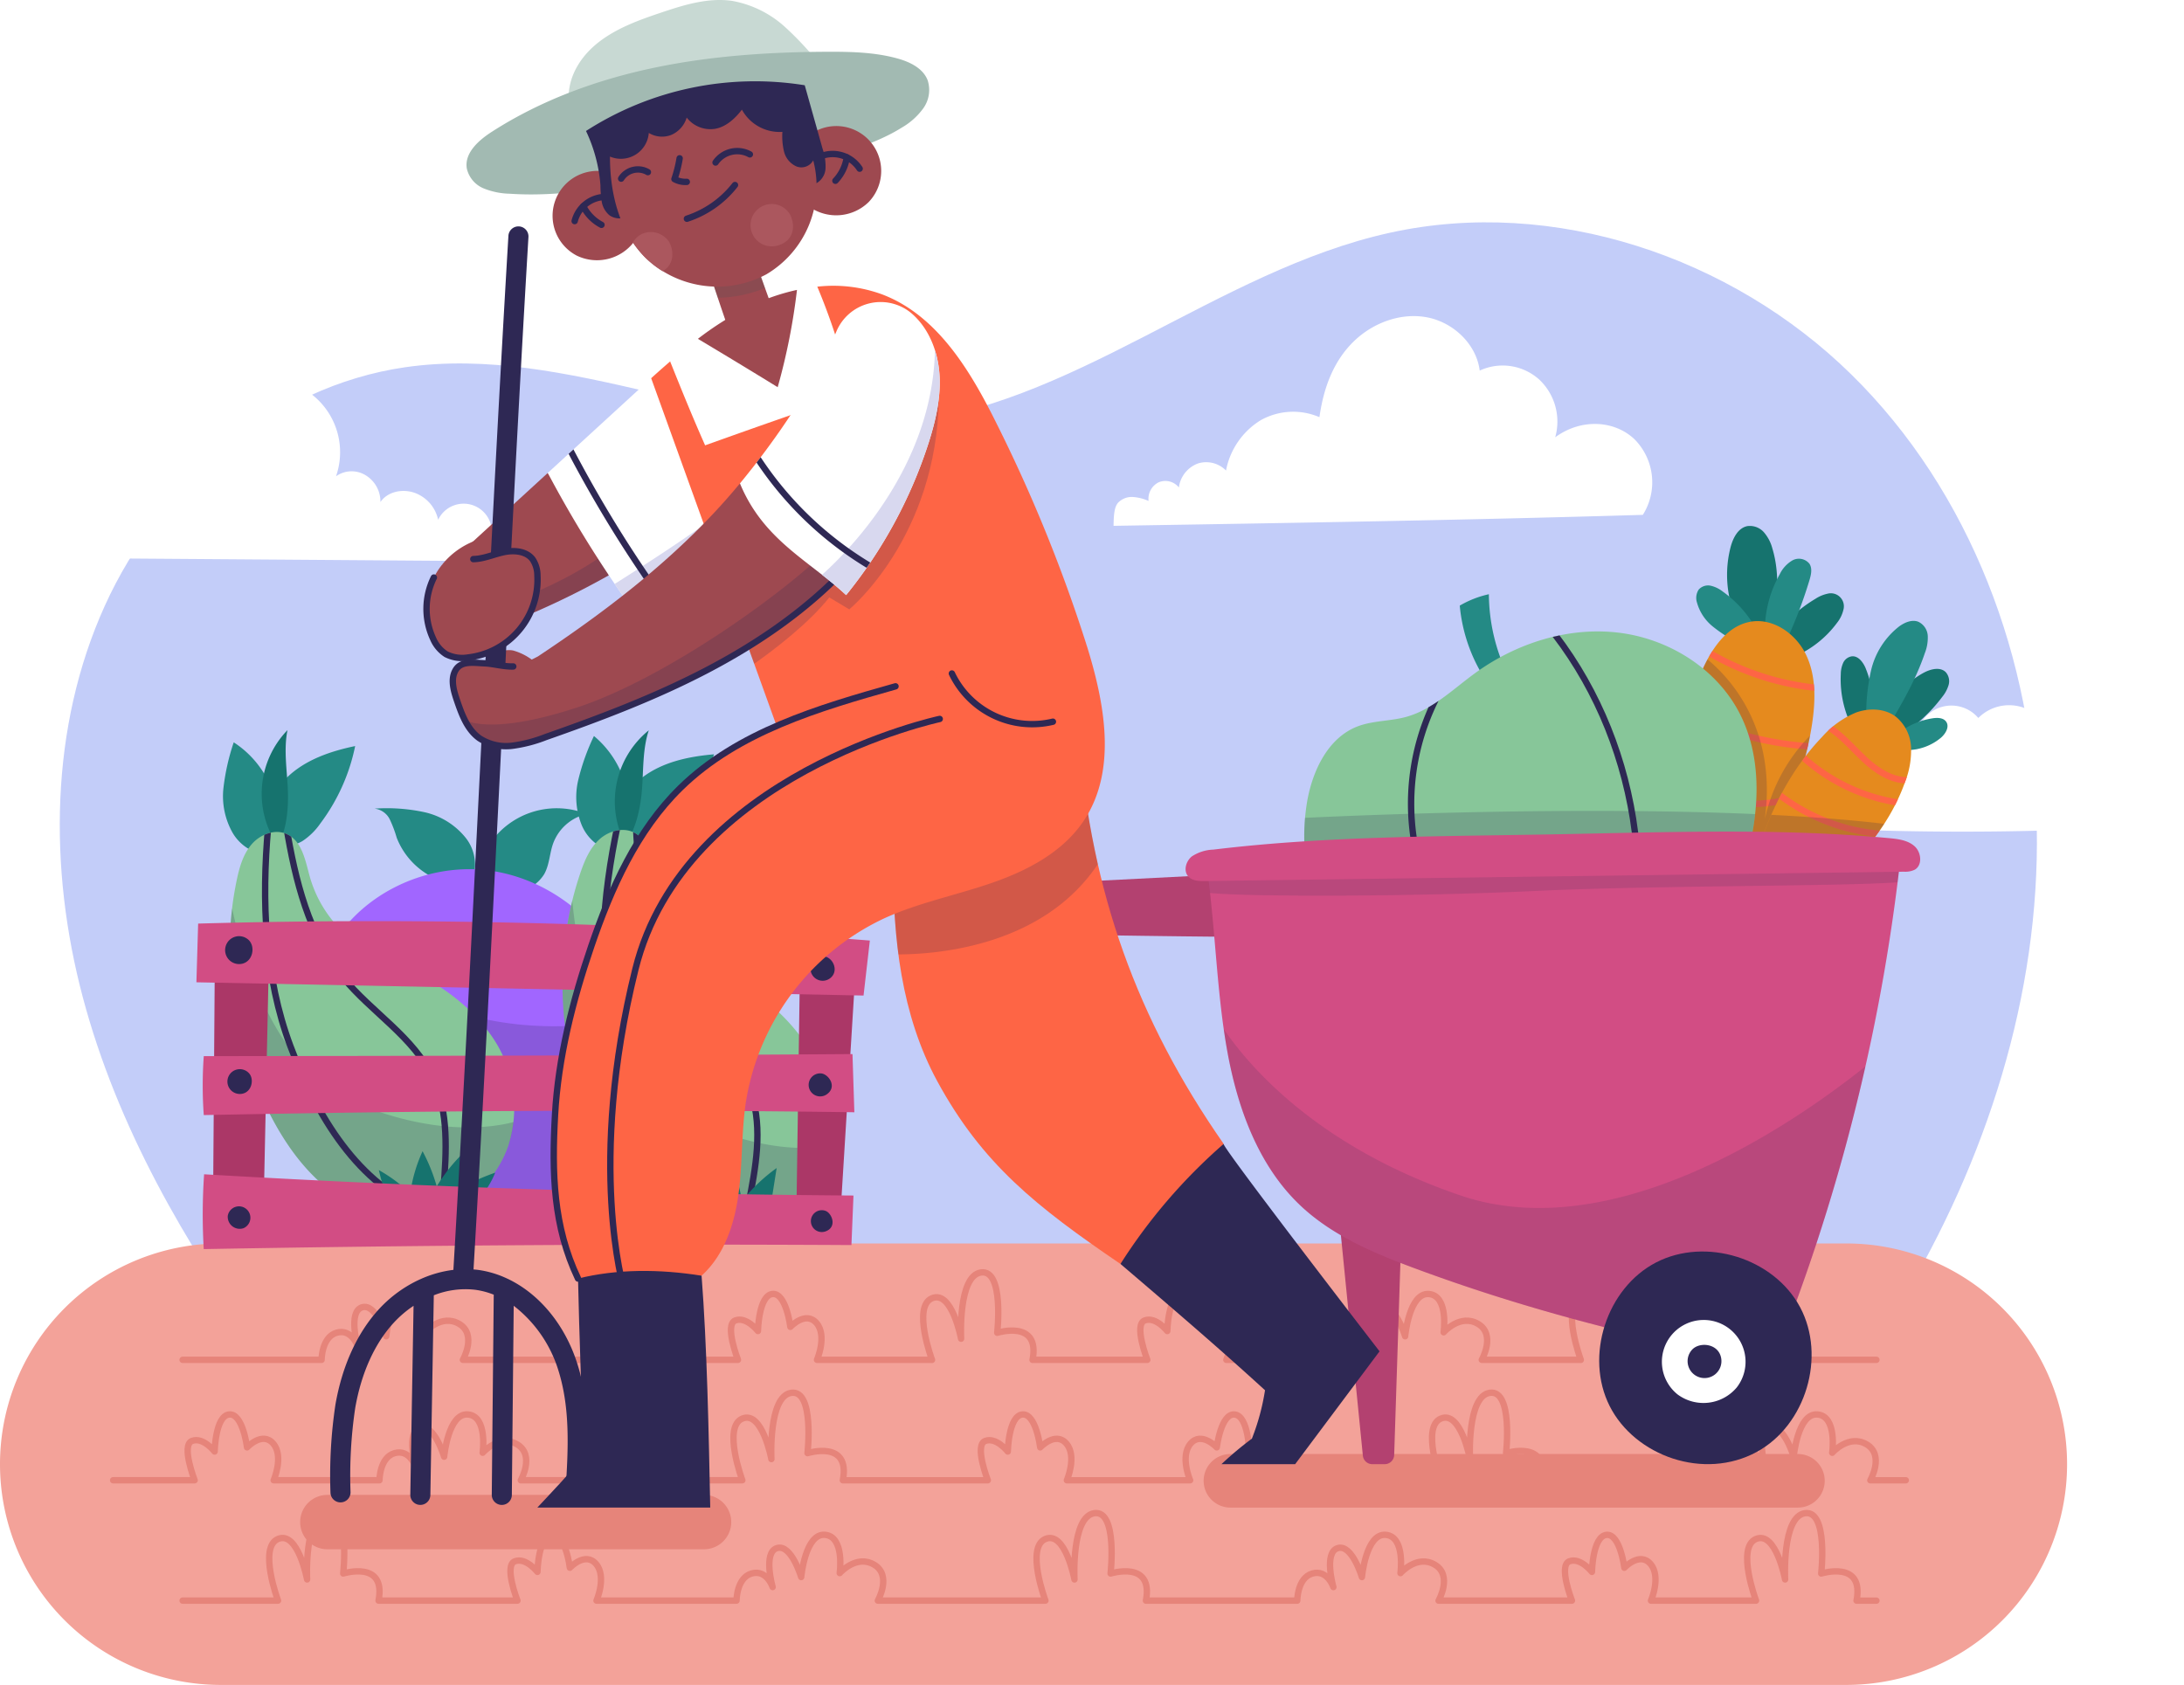 <svg xmlns="http://www.w3.org/2000/svg" xmlns:xlink="http://www.w3.org/1999/xlink" width="514" height="396.585" viewBox="0 0 514 396.585">
  <defs>
    <filter id="Trazado_991291" x="5.068" y="43.333" width="483.32" height="283.844" filterUnits="userSpaceOnUse">
      <feOffset dy="3" input="SourceAlpha"/>
      <feGaussianBlur stdDeviation="3" result="blur"/>
      <feFlood flood-opacity="0.161"/>
      <feComposite operator="in" in2="blur"/>
      <feComposite in="SourceGraphic"/>
    </filter>
    <filter id="Trazado_991298" x="14.513" y="80.343" width="115.832" height="60.753" filterUnits="userSpaceOnUse">
      <feOffset dy="3" input="SourceAlpha"/>
      <feGaussianBlur stdDeviation="3" result="blur-2"/>
      <feFlood flood-opacity="0.161"/>
      <feComposite operator="in" in2="blur-2"/>
      <feComposite in="SourceGraphic"/>
    </filter>
    <filter id="Trazado_991299" x="253.072" y="65.399" width="144.781" height="67.364" filterUnits="userSpaceOnUse">
      <feOffset dy="3" input="SourceAlpha"/>
      <feGaussianBlur stdDeviation="3" result="blur-3"/>
      <feFlood flood-opacity="0.161"/>
      <feComposite operator="in" in2="blur-3"/>
      <feComposite in="SourceGraphic"/>
    </filter>
    <filter id="Trazado_991300" x="417.296" y="157.063" width="96.704" height="47.687" filterUnits="userSpaceOnUse">
      <feOffset dy="3" input="SourceAlpha"/>
      <feGaussianBlur stdDeviation="3" result="blur-4"/>
      <feFlood flood-opacity="0.161"/>
      <feComposite operator="in" in2="blur-4"/>
      <feComposite in="SourceGraphic"/>
    </filter>
    <clipPath id="clip-path">
      <path id="Trazado_991307" data-name="Trazado 991307" d="M471.408,268.214c10-16.231,20.219-33.042,23.042-51.9.81-5.417.943-11.177-1.4-16.129s-7.731-8.792-13.124-7.832c-5.678,1.012-9.273,6.592-11.566,11.884A72.084,72.084,0,0,0,471.408,268.214Z" transform="translate(-462.308 -192.209)"/>
    </clipPath>
    <clipPath id="clip-path-4">
      <path id="Trazado_991319" data-name="Trazado 991319" d="M478.31,270.039c2.195-17.715,7.381-35.89,19.721-48.789a21.806,21.806,0,0,1,7.964-5.744c3.1-1.135,6.818-1.015,9.442.988a9.9,9.9,0,0,1,3.549,7.194,20.2,20.2,0,0,1-1.392,8.09c-3.183,9.024-9.33,16.775-16.5,23.112A110.285,110.285,0,0,1,478.31,270.039Z" transform="translate(-478.31 -214.786)"/>
    </clipPath>
    <clipPath id="clip-path-7">
      <path id="Trazado_991329" data-name="Trazado 991329" d="M382.9,278.95a49.515,49.515,0,0,1-14.674-44.361c1.325-7.2,4.952-14.74,11.778-17.378,3.631-1.4,7.68-1.22,11.435-2.245,6.239-1.705,11.044-6.516,16.275-10.318,9.638-7.011,21.769-10.907,33.607-9.533s23.164,8.378,28.623,18.973c5.234,10.158,4.771,22.416,1.81,33.453-3.028,11.286-8.789,22.2-18.071,29.3-9.414,7.2-21.69,9.881-33.539,9.555S393.424,288.755,382.9,278.95Z" transform="translate(-367.462 -194.841)"/>
    </clipPath>
    <clipPath id="clip-path-9">
      <path id="Trazado_991351" data-name="Trazado 991351" d="M128.757,275.4a28.826,28.826,0,0,1-16.73-18.634c-1.091-3.874-1.833-8.614-5.513-10.246-2.8-1.241-6.225.11-8.226,2.431s-2.867,5.393-3.5,8.392c-3.837,18.21-.938,37.64,7.375,54.289,3.611,7.23,8.321,14.08,14.763,18.96s14.8,7.609,22.738,6.116c8.766-1.646,16.223-8.51,19.069-16.965a29.314,29.314,0,0,0-3.865-25.518C148.967,285.652,139.653,279.779,128.757,275.4Z" transform="translate(-93.119 -246.048)"/>
    </clipPath>
    <clipPath id="clip-path-11">
      <path id="Trazado_991361" data-name="Trazado 991361" d="M213.85,277.673a28.825,28.825,0,0,1-14.361-20.515c-.616-3.977-.782-8.773-4.237-10.836-2.631-1.57-6.193-.642-8.459,1.421s-3.5,5.009-4.484,7.909c-6,17.615-5.468,37.253.778,54.783,2.713,7.612,6.563,14.98,12.37,20.6s13.769,9.336,21.834,8.813c8.9-.577,17.131-6.492,20.975-14.542a29.311,29.311,0,0,0-.761-25.8C232.678,290.286,224.14,283.334,213.85,277.673Z" transform="translate(-178.091 -245.533)"/>
    </clipPath>
    <clipPath id="clip-path-13">
      <path id="Trazado_991381" data-name="Trazado 991381" d="M215.927,164.967a71.746,71.746,0,0,1-22.665,18.178c-6.818-9.461-15.149-16.5-18.922-30.673l20.763-19.04q1.778-1.631,3.571-3.26Z" transform="translate(-174.341 -130.173)"/>
    </clipPath>
    <clipPath id="clip-path-14">
      <path id="Trazado_991403" data-name="Trazado 991403" d="M246.088,117.7a11.286,11.286,0,0,1,17.456-4.523l.127.105c4.2,3.528,6.35,9.072,6.7,14.549s-.924,10.932-2.6,16.158A110.892,110.892,0,0,1,248.4,179.7c-8.73-8.164-19.448-12.894-24.987-26.283C231.521,143.583,240.828,130.235,246.088,117.7Z" transform="translate(-223.408 -110.699)"/>
    </clipPath>
  </defs>
  <g id="OBJECTS" transform="translate(-34.472 -33.595)">
    <g id="Grupo_1165256" data-name="Grupo 1165256" transform="translate(34.472 82.928)">
      <g id="Grupo_1165255" data-name="Grupo 1165255" transform="translate(0 0)">
        <g transform="matrix(1, 0, 0, 1, 0, -49.33)" filter="url(#Trazado_991291)">
          <path id="Trazado_991291-2" data-name="Trazado 991291" d="M482.761,341.832c20.353-33.778,32.993-72.783,32.264-112.212s-15.554-79.137-43.706-106.75-70-41.786-108.511-33.308c-40.888,9-74.838,41.333-116.544,44.982-38.741,3.389-76.779-18.878-115.268-13.315-31.058,4.489-57.714,27.554-70.661,56.14S47.1,239.2,55.162,269.53s23.994,58.044,42.44,83.432Z" transform="translate(-35.67 -37.79)" fill="#c3cdf9"/>
        </g>
        <g id="Grupo_1165254" data-name="Grupo 1165254" transform="translate(0 243.344)">
          <path id="Trazado_991292" data-name="Trazado 991292" d="M34.472,403.087h0a51.954,51.954,0,0,1,51.954-51.954H469a51.954,51.954,0,0,1,0,103.908H86.426A51.953,51.953,0,0,1,34.472,403.087Z" transform="translate(-34.472 -351.133)" fill="#f3a299"/>
          <path id="Trazado_991293" data-name="Trazado 991293" d="M206.169,428.137H117.515a6.4,6.4,0,0,1-6.4-6.4h0a6.4,6.4,0,0,1,6.4-6.4h88.653a6.4,6.4,0,0,1,6.4,6.4h0A6.4,6.4,0,0,1,206.169,428.137Z" transform="translate(-40.473 -356.16)" fill="#e6847a"/>
          <path id="Trazado_991294" data-name="Trazado 991294" d="M481.672,417.511H348.116a6.306,6.306,0,0,1-6.306-6.306h0a6.306,6.306,0,0,1,6.306-6.306H481.672a6.306,6.306,0,0,1,6.306,6.306h0A6.308,6.308,0,0,1,481.672,417.511Z" transform="translate(-58.535 -355.342)" fill="#e6847a"/>
          <g id="Grupo_1165253" data-name="Grupo 1165253" transform="translate(26.626 6.797)">
            <path id="Trazado_991295" data-name="Trazado 991295" d="M479.732,379.1H433.82v.016c1.868-9.59-8.315-6.385-8.315-6.385s1.682-14.947-3.8-14.2-4.7,15.6-4.7,15.6-2.148-11.491-6.84-9.529,0,14.512,0,14.512V379.1H386.855s3.363-5.918-.841-8.44-8.128,1.962-8.128,1.962,1.215-8.595-3.456-9.012-5.615,9.947-5.615,9.947-2.325-7.847-5.689-6.82-1.028,9.172-1.028,9.172-1.4-4.221-4.951-3.193-3.55,6.385-3.55,6.385H326.74v-.018s2.454-5.637-.1-8.627-6.168.888-6.168.888-1-8.113-4.235-7.739-3.394,8.719-3.394,8.719-2.71-3.488-5.327-2.491.623,9.25.623,9.25v.018H281.133v.016c1.868-9.59-8.315-6.385-8.315-6.385s1.681-14.947-3.8-14.2-4.705,15.6-4.705,15.6-2.148-11.491-6.84-9.529,0,14.512,0,14.512V379.1H230.4v-.018s2.454-5.637-.1-8.627-6.168.888-6.168.888-1-8.113-4.235-7.739-3.394,8.719-3.394,8.719-2.71-3.488-5.327-2.491.623,9.25.623,9.25v.018H147.062s3.363-5.918-.841-8.44-8.128,1.962-8.128,1.962,1.215-8.595-3.456-9.012-5.615,9.947-5.615,9.947-2.325-7.847-5.689-6.82-1.028,9.172-1.028,9.172-1.4-4.22-4.951-3.193-3.55,6.385-3.55,6.385H81.1" transform="translate(-64.749 -358.508)" fill="none" stroke="#e6847a" stroke-linecap="round" stroke-linejoin="round" stroke-miterlimit="10" stroke-width="1.5"/>
            <path id="Trazado_991296" data-name="Trazado 991296" d="M479.732,440.594h-4.673c1.868-9.59-8.315-6.385-8.315-6.385s1.681-14.947-3.8-14.2-4.7,15.6-4.7,15.6-2.148-11.491-6.84-9.53,0,14.512,0,14.512H426.678s2.454-5.637-.1-8.627-6.168.888-6.168.888-1-8.113-4.235-7.739-3.394,8.719-3.394,8.719-2.71-3.488-5.327-2.491.623,9.249.623,9.249H376.687v.006s3.363-5.917-.841-8.44-8.128,1.962-8.128,1.962,1.215-8.595-3.456-9.012-5.615,9.947-5.615,9.947-2.325-7.847-5.689-6.82-1.028,9.172-1.028,9.172-1.4-4.22-4.951-3.193-3.55,6.385-3.55,6.385v-.006H307.814c1.868-9.59-8.315-6.385-8.315-6.385s1.681-14.947-3.8-14.2-4.7,15.6-4.7,15.6-2.148-11.491-6.84-9.53,0,14.512,0,14.512H244.721s3.363-5.917-.841-8.44-8.128,1.962-8.128,1.962,1.215-8.595-3.456-9.012-5.615,9.947-5.615,9.947-2.325-7.847-5.689-6.82-1.028,9.172-1.028,9.172-1.4-4.22-4.951-3.193-3.55,6.385-3.55,6.385H178.507s2.454-5.637-.1-8.627-6.168.888-6.168.888-1-8.113-4.235-7.739-3.394,8.719-3.394,8.719-2.711-3.488-5.327-2.491.623,9.249.623,9.249H127.215c1.868-9.59-8.315-6.385-8.315-6.385s1.682-14.947-3.8-14.2-4.7,15.6-4.7,15.6-2.148-11.491-6.84-9.529,0,14.512,0,14.512H81.107" transform="translate(-64.75 -363.321)" fill="none" stroke="#e6847a" stroke-linecap="round" stroke-linejoin="round" stroke-miterlimit="10" stroke-width="1.5"/>
            <path id="Trazado_991297" data-name="Trazado 991297" d="M63.36,409.848H82.543s-3.239-8.253-.623-9.25,5.327,2.491,5.327,2.491.155-8.346,3.394-8.719,4.235,7.74,4.235,7.74,3.617-3.878,6.168-.888.1,8.627.1,8.627h24.9v.006s0-5.357,3.55-6.385,4.951,3.193,4.951,3.193-2.336-8.144,1.028-9.172,5.689,6.82,5.689,6.82.944-10.364,5.615-9.947,3.456,9.012,3.456,9.012,3.924-4.484,8.128-1.962.841,8.44.841,8.44v-.006h52.139s-4.691-12.551,0-14.512,6.84,9.53,6.84,9.53-.773-14.854,4.7-15.6,3.8,14.2,3.8,14.2,10.183-3.206,8.315,6.385h34.118s-3.239-8.253-.623-9.25,5.327,2.491,5.327,2.491.155-8.346,3.394-8.719,4.235,7.74,4.235,7.74,3.617-3.878,6.168-.888.1,8.627.1,8.627h29.013s-2.454-5.637.1-8.627,6.168.888,6.168.888,1-8.113,4.235-7.74,3.394,8.719,3.394,8.719,2.71-3.488,5.327-2.491-.623,9.25-.623,9.25h40.419v-.009s-4.691-12.551,0-14.513,6.84,9.53,6.84,9.53-.773-14.854,4.7-15.6,3.8,14.2,3.8,14.2,10.183-3.206,8.315,6.385v.009h44.152v.006s0-5.357,3.55-6.385,4.951,3.193,4.951,3.193-2.336-8.144,1.028-9.172,5.689,6.82,5.689,6.82.944-10.364,5.615-9.947,3.456,9.012,3.456,9.012,3.924-4.484,8.128-1.962.841,8.44.841,8.44v-.006h8.344" transform="translate(-63.36 -360.913)" fill="none" stroke="#e6847a" stroke-linecap="round" stroke-linejoin="round" stroke-miterlimit="10" stroke-width="1.5"/>
          </g>
        </g>
      </g>
      <g transform="matrix(1, 0, 0, 1, 0, -49.33)" filter="url(#Trazado_991298)">
        <path id="Trazado_991298-2" data-name="Trazado 991298" d="M62.225,169.356l92.16.667a4.729,4.729,0,0,0,2.133-.315c1.585-.778,1.7-3.279.422-4.5a4.322,4.322,0,0,0-4.939-.366,6.643,6.643,0,0,0-12.416-4.572,8.655,8.655,0,0,0-5.739-6.415c-2.867-.913-6.2-.152-7.843,2.235a7.242,7.242,0,0,0-3.453-6.284,6.314,6.314,0,0,0-7,.226,17.2,17.2,0,0,0-25.6-20.1,17.811,17.811,0,0,0-7.189,19.133,11.919,11.919,0,0,0-6.939-1.423c-2.364.406-4.6,2.391-4.543,4.789.053,2.282,2.028,4.641.866,6.607a3.853,3.853,0,0,1-3.521,1.491,27.021,27.021,0,0,0-4-.226,5.43,5.43,0,0,0-4.377,3.51A4.678,4.678,0,0,0,62.225,169.356Z" transform="translate(-36.47 -40.93)" fill="#fff"/>
      </g>
      <g transform="matrix(1, 0, 0, 1, 0, -49.33)" filter="url(#Trazado_991299)">
        <path id="Trazado_991299-2" data-name="Trazado 991299" d="M318.806,160.423c41.668-.677,83.338-1.353,124.564-2.583a14.381,14.381,0,0,0-1.9-17.732c-4.632-4.488-12.532-5.079-18.726-.526a13.576,13.576,0,0,0-3.7-13.533,12.85,12.85,0,0,0-14.067-2.166c-.779-6.214-6.186-11.333-12.334-12.522s-12.687,1.218-17.205,5.553-7.135,10.4-8.177,17.935a15.622,15.622,0,0,0-13.838.722,17.779,17.779,0,0,0-8.153,11.837,6.523,6.523,0,0,0-6.595-1.666,6.968,6.968,0,0,0-4.5,5.651,4.072,4.072,0,0,0-4.732-1.225,4.327,4.327,0,0,0-2.4,4.4,10.823,10.823,0,0,0-3.682-.934,4.469,4.469,0,0,0-3.458,1.313C319.056,155.894,318.837,157.441,318.806,160.423Z" transform="translate(-56.73 -39.66)" fill="#fff"/>
      </g>
      <g transform="matrix(1, 0, 0, 1, 0, -49.33)" filter="url(#Trazado_991300)">
        <path id="Trazado_991300-2" data-name="Trazado 991300" d="M575.426,238.9a713.943,713.943,0,0,1-78.248.418,4.748,4.748,0,0,1,6.622-5.665,6.974,6.974,0,0,1,10.438-5.335c-.858-4.155,3.483-8.449,7.629-7.55a8.309,8.309,0,0,1,14.405-7.328,10.225,10.225,0,0,1,17.105,9.917c4.1-1.705,9.411,1.477,9.841,5.9a8.057,8.057,0,0,1,8.808-.666C574.738,230.149,576.338,233.441,575.426,238.9Z" transform="translate(-70.68 -47.45)" fill="#fff"/>
      </g>
    </g>
    <g id="Grupo_1165278" data-name="Grupo 1165278" transform="translate(272.044 157.366)">
      <g id="Grupo_1165262" data-name="Grupo 1165262" transform="translate(156.768)">
        <path id="Trazado_991301" data-name="Trazado 991301" d="M479.975,194.094a26.139,26.139,0,0,1-3.694-21.175c.569-2.162,1.752-4.544,3.947-4.976a4.4,4.4,0,0,1,3.905,1.453,9.47,9.47,0,0,1,1.992,3.822c1.94,6.387,1.033,13.249.124,19.863C486.205,193.08,486.163,193.08,479.975,194.094Z" transform="translate(-463.338 -167.879)" fill="#16736e"/>
        <path id="Trazado_991302" data-name="Trazado 991302" d="M487.207,195.622a32.87,32.87,0,0,1,9.99-9.231,8.421,8.421,0,0,1,2.8-1.183,3.07,3.07,0,0,1,3.75,3.831,7.792,7.792,0,0,1-1.495,3.031,24.569,24.569,0,0,1-10.2,8.018C492.052,200.045,492.052,200,487.207,195.622Z" transform="translate(-464.258 -169.231)" fill="#16736e"/>
        <path id="Trazado_991303" data-name="Trazado 991303" d="M477.058,196.388a32.854,32.854,0,0,1-5.644-3.684,11.031,11.031,0,0,1-3.645-5.555,3.587,3.587,0,0,1,.412-3.092,2.978,2.978,0,0,1,2.842-.887,7.19,7.19,0,0,1,2.789,1.353,26.9,26.9,0,0,1,7.966,8.979C480.536,194.23,479.293,194.958,477.058,196.388Z" transform="translate(-462.723 -169.072)" fill="#248a85"/>
        <path id="Trazado_991304" data-name="Trazado 991304" d="M485.154,194.646a26.967,26.967,0,0,1,3.474-14.748,7.544,7.544,0,0,1,2.982-3.235,3.174,3.174,0,0,1,4,.809c.711,1.115.38,2.572,0,3.837a106.117,106.117,0,0,1-6.161,15.773C489.447,197.038,489.447,197,485.154,194.646Z" transform="translate(-464.094 -168.539)" fill="#248a85"/>
        <g id="Grupo_1165261" data-name="Grupo 1165261" transform="translate(0 22.425)">
          <path id="Trazado_991305" data-name="Trazado 991305" d="M471.408,268.214c10-16.231,20.219-33.042,23.042-51.9.81-5.417.943-11.177-1.4-16.129s-7.731-8.792-13.124-7.832c-5.678,1.012-9.273,6.592-11.566,11.884A72.084,72.084,0,0,0,471.408,268.214Z" transform="translate(-462.308 -192.209)" fill="#e58a1e"/>
          <g id="Grupo_1165260" data-name="Grupo 1165260">
            <g id="Grupo_1165257" data-name="Grupo 1165257" clip-path="url(#clip-path)">
              <path id="Trazado_991306" data-name="Trazado 991306" d="M469.448,199.416a62.666,62.666,0,0,0,30.212,9.338" transform="translate(-462.867 -192.774)" fill="none" stroke="#fe6545" stroke-linecap="round" stroke-linejoin="round" stroke-miterlimit="10" stroke-width="1.5"/>
            </g>
            <g id="Grupo_1165258" data-name="Grupo 1165258" clip-path="url(#clip-path)">
              <path id="Trazado_991308" data-name="Trazado 991308" d="M464.416,215.339a76.375,76.375,0,0,0,32.408,8.3" transform="translate(-462.473 -194.02)" fill="none" stroke="#fe6545" stroke-linecap="round" stroke-linejoin="round" stroke-miterlimit="10" stroke-width="1.5"/>
            </g>
            <g id="Grupo_1165259" data-name="Grupo 1165259" clip-path="url(#clip-path)">
              <path id="Trazado_991310" data-name="Trazado 991310" d="M494.013,236.086a51.41,51.41,0,0,1-35.9-1.43" transform="translate(-461.98 -195.533)" fill="none" stroke="#fe6545" stroke-linecap="round" stroke-linejoin="round" stroke-miterlimit="10" stroke-width="1.5"/>
            </g>
          </g>
          <path id="Trazado_991312" data-name="Trazado 991312" d="M471.408,268.979c9.494-15.408,19.171-31.342,22.543-49.046a40.163,40.163,0,0,0-10.624,19.6c2.87-21.3-8.239-33.2-13.5-37.549-.538,1-1.024,2.018-1.462,3.028A72.084,72.084,0,0,0,471.408,268.979Z" transform="translate(-462.308 -192.974)" fill="#2e2854" opacity="0.21"/>
        </g>
      </g>
      <g id="Grupo_1165268" data-name="Grupo 1165268" transform="translate(171.516 22.367)">
        <path id="Trazado_991313" data-name="Trazado 991313" d="M508.023,219.414a24.844,24.844,0,0,1-3.526-14.038,6.547,6.547,0,0,1,.566-2.652,2.676,2.676,0,0,1,2.109-1.536c1.432-.08,2.49,1.307,3.09,2.61a25.586,25.586,0,0,1,1.955,10.047,6.563,6.563,0,0,1-.592,3.49A5.346,5.346,0,0,1,508.023,219.414Z" transform="translate(-480.358 -192.854)" fill="#16736e"/>
        <path id="Trazado_991314" data-name="Trazado 991314" d="M514.987,217.766a20.233,20.233,0,0,1,9.865-12.462c1.642-.879,3.9-1.437,5.194-.1a3.227,3.227,0,0,1,.643,3.013,8.1,8.1,0,0,1-1.519,2.811,36.619,36.619,0,0,1-10.241,9.307A39.062,39.062,0,0,1,514.987,217.766Z" transform="translate(-481.182 -193.106)" fill="#16736e"/>
        <path id="Trazado_991315" data-name="Trazado 991315" d="M511.063,216.386a45.9,45.9,0,0,1,1.062-12.532,18.413,18.413,0,0,1,6.652-10.424c1.305-.936,2.995-1.659,4.489-1.071a3.9,3.9,0,0,1,2.214,3.307,9.934,9.934,0,0,1-.7,4.1c-2.164,6.413-5.642,12.289-9.094,18.111C513.7,217.281,511.722,216.686,511.063,216.386Z" transform="translate(-480.873 -192.147)" fill="#248a85"/>
        <path id="Trazado_991316" data-name="Trazado 991316" d="M518.205,221.274a17.4,17.4,0,0,1,9.018-4.264c1.124-.169,2.473-.134,3.136.79.875,1.221-.15,2.909-1.309,3.866a12.505,12.505,0,0,1-8,2.836C520.245,223.617,519.436,222.731,518.205,221.274Z" transform="translate(-481.434 -194.087)" fill="#248a85"/>
        <g id="Grupo_1165267" data-name="Grupo 1165267" transform="translate(0 20.867)">
          <path id="Trazado_991317" data-name="Trazado 991317" d="M478.31,270.039c2.195-17.715,7.381-35.89,19.721-48.789a21.806,21.806,0,0,1,7.964-5.744c3.1-1.135,6.818-1.015,9.442.988a9.9,9.9,0,0,1,3.549,7.194,20.2,20.2,0,0,1-1.392,8.09c-3.183,9.024-9.33,16.775-16.5,23.112A110.285,110.285,0,0,1,478.31,270.039Z" transform="translate(-478.31 -214.786)" fill="#e58a1e"/>
          <g id="Grupo_1165266" data-name="Grupo 1165266">
            <g id="Grupo_1165263" data-name="Grupo 1165263" clip-path="url(#clip-path-4)">
              <path id="Trazado_991318" data-name="Trazado 991318" d="M501.356,219.279c3.265,2.012,5.74,5.052,8.55,7.661s6.286,4.912,10.12,4.847" transform="translate(-480.114 -215.138)" fill="none" stroke="#fe6545" stroke-linecap="round" stroke-linejoin="round" stroke-miterlimit="10" stroke-width="1.5"/>
            </g>
            <g id="Grupo_1165264" data-name="Grupo 1165264" clip-path="url(#clip-path-4)">
              <path id="Trazado_991320" data-name="Trazado 991320" d="M494.716,226.843a43.264,43.264,0,0,0,24.333,11.026" transform="translate(-479.595 -215.73)" fill="none" stroke="#fe6545" stroke-linecap="round" stroke-linejoin="round" stroke-miterlimit="10" stroke-width="1.5"/>
            </g>
            <g id="Grupo_1165265" data-name="Grupo 1165265" clip-path="url(#clip-path-4)">
              <path id="Trazado_991322" data-name="Trazado 991322" d="M488.259,236.141a45.269,45.269,0,0,0,27.358,9.734" transform="translate(-479.089 -216.458)" fill="none" stroke="#fe6545" stroke-linecap="round" stroke-linejoin="round" stroke-miterlimit="10" stroke-width="1.5"/>
            </g>
          </g>
          <path id="Trazado_991324" data-name="Trazado 991324" d="M512.668,243.788c-8.093-.951-17.108-1.632-26.562-2.106-4.18,9.544-6.51,20.078-7.8,30.461a110.247,110.247,0,0,0,22.785-15.149A64.884,64.884,0,0,0,512.668,243.788Z" transform="translate(-478.31 -216.892)" fill="#2e2854" opacity="0.21"/>
        </g>
      </g>
      <g id="Grupo_1165273" data-name="Grupo 1165273" transform="translate(69.347 16.093)">
        <path id="Trazado_991325" data-name="Trazado 991325" d="M413.2,205.394a38.448,38.448,0,0,1-5.992-17.374,23.6,23.6,0,0,1,6.85-2.681,44.346,44.346,0,0,0,4.447,19.024A37.06,37.06,0,0,0,413.2,205.394Z" transform="translate(-370.574 -185.339)" fill="#248a85"/>
        <g id="Grupo_1165272" data-name="Grupo 1165272" transform="translate(0 8.758)">
          <path id="Trazado_991326" data-name="Trazado 991326" d="M382.9,278.95a49.515,49.515,0,0,1-14.674-44.361c1.325-7.2,4.952-14.74,11.778-17.378,3.631-1.4,7.68-1.22,11.435-2.245,6.239-1.705,11.044-6.516,16.275-10.318,9.638-7.011,21.769-10.907,33.607-9.533s23.164,8.378,28.623,18.973c5.234,10.158,4.771,22.416,1.81,33.453-3.028,11.286-8.789,22.2-18.071,29.3-9.414,7.2-21.69,9.881-33.539,9.555S393.424,288.755,382.9,278.95Z" transform="translate(-367.462 -194.841)" fill="#87c699"/>
          <path id="Trazado_991327" data-name="Trazado 991327" d="M471.752,251.13a65.3,65.3,0,0,0,1.844-9.706c-41.622-1.823-90.278.142-105.914.879A49.622,49.622,0,0,0,382.9,282.538c10.527,9.8,25.395,7.124,37.244,7.45s24.125-2.353,33.539-9.555C462.963,273.332,468.725,262.416,471.752,251.13Z" transform="translate(-367.464 -198.429)" fill="#2e2854" opacity="0.21"/>
          <g id="Grupo_1165271" data-name="Grupo 1165271">
            <g id="Grupo_1165269" data-name="Grupo 1165269" clip-path="url(#clip-path-7)">
              <path id="Trazado_991328" data-name="Trazado 991328" d="M402.385,208.6a54.843,54.843,0,0,0-2.46,51.051c5.522,11.543,15.172,21.2,18.147,33.64" transform="translate(-369.601 -195.918)" fill="none" stroke="#2e2854" stroke-linecap="round" stroke-linejoin="round" stroke-miterlimit="10" stroke-width="1.5"/>
            </g>
            <g id="Grupo_1165270" data-name="Grupo 1165270" clip-path="url(#clip-path-7)">
              <path id="Trazado_991330" data-name="Trazado 991330" d="M429.393,192.978c21.53,26.119,27.589,64.108,15.253,95.631" transform="translate(-372.311 -194.695)" fill="none" stroke="#2e2854" stroke-linecap="round" stroke-linejoin="round" stroke-miterlimit="10" stroke-width="1.5"/>
            </g>
          </g>
        </g>
      </g>
      <g id="Grupo_1165277" data-name="Grupo 1165277" transform="translate(0 71.965)">
        <path id="Trazado_991332" data-name="Trazado 991332" d="M341.168,256.966l-46.132,2.342a2.916,2.916,0,0,0-2.739,3.51l.04.164a10.748,10.748,0,0,0,10.314,8.049c13.684.221,27.366.433,41.036.547C342.993,267.415,342.3,263.252,341.168,256.966Z" transform="translate(-292.224 -246.819)" fill="#b34170"/>
        <path id="Trazado_991333" data-name="Trazado 991333" d="M382.017,400.82l-5.274-52.906,14.193,4.858-1.549,47.9a2.226,2.226,0,0,1-2.226,2.155h-2.927A2.227,2.227,0,0,1,382.017,400.82Z" transform="translate(-298.842 -253.94)" fill="#b34170"/>
        <g id="Grupo_1165275" data-name="Grupo 1165275" transform="translate(41.455)">
          <g id="Grupo_1165274" data-name="Grupo 1165274" transform="translate(5.176 5.208)">
            <path id="Trazado_991334" data-name="Trazado 991334" d="M505.763,253.695a449.544,449.544,0,0,1-30.008,117.881c-29.389-5.3-57.355-12.412-84.263-22.418-9.622-3.579-19.344-7.674-26.826-14.744-9.879-9.333-14.784-22.881-17.21-36.305s-2.7-27.17-4.639-42.113C396.174,251.629,449.744,249.911,505.763,253.695Z" transform="translate(-342.816 -251.608)" fill="#d24d84"/>
            <path id="Trazado_991335" data-name="Trazado 991335" d="M342.816,256c.211,1.633.4,3.246.572,4.853,9.978.952,48.574.862,76.656-.489,27.371-1.316,71.772-1.044,85.15-2.03.192-1.545.392-3.088.568-4.634C449.744,249.911,396.174,251.629,342.816,256Z" transform="translate(-342.816 -251.608)" fill="#2e2854" opacity="0.15"/>
            <path id="Trazado_991336" data-name="Trazado 991336" d="M476.078,375.082a449.115,449.115,0,0,0,21.87-69.9c-16.34,13.073-58.991,42.813-95.456,30.314-32.818-11.249-48.954-29.478-55.55-39.094.25,1.746.524,3.485.838,5.219,2.426,13.424,7.331,26.973,17.21,36.305,7.482,7.069,17.2,11.165,26.826,14.744C418.722,362.67,446.687,369.786,476.078,375.082Z" transform="translate(-343.139 -255.115)" fill="#2e2854" opacity="0.15"/>
          </g>
          <path id="Trazado_991337" data-name="Trazado 991337" d="M425.764,246.564c-27.389.547-54.828.337-82.024,3.631a9.847,9.847,0,0,0-5.064,1.6c-1.4,1.116-2.045,3.394-.842,4.725.939,1.038,2.522,1.095,3.921,1.076l164.507-2.2a5.174,5.174,0,0,0,2.547-.472c1.859-1.076,1.555-4.091-.046-5.523s-3.9-1.709-6.034-1.907C477.946,245.185,453.07,246.02,425.764,246.564Z" transform="translate(-337.201 -245.958)" fill="#d24d84"/>
        </g>
        <g id="Grupo_1165276" data-name="Grupo 1165276" transform="translate(138.795 98.833)">
          <path id="Trazado_991338" data-name="Trazado 991338" d="M479.936,400.333c11.517-6.3,16.336-22.444,10.161-34.028s-22.262-16.582-33.915-10.536-16.828,22.078-10.908,33.8S467.443,407.168,479.936,400.333Z" transform="translate(-442.809 -353.186)" fill="#2e2854"/>
          <path id="Trazado_991339" data-name="Trazado 991339" d="M476.471,386.534a9.844,9.844,0,1,0-13.947,1.676A10.227,10.227,0,0,0,476.471,386.534Z" transform="translate(-444.074 -354.566)" fill="#fff"/>
          <path id="Trazado_991340" data-name="Trazado 991340" d="M473.33,380.405a3.981,3.981,0,1,1-6.863-2.261C468.286,376.2,472.9,376.707,473.33,380.405Z" transform="translate(-444.588 -355.053)" fill="#2e2854"/>
        </g>
      </g>
    </g>
    <g id="Grupo_1165294" data-name="Grupo 1165294" transform="translate(80.697 205.449)">
      <g id="Grupo_1165280" data-name="Grupo 1165280" transform="translate(27.438 18.41)">
        <path id="Trazado_991341" data-name="Trazado 991341" d="M152.486,258.083a17.557,17.557,0,0,1-17.161-11.145,28.549,28.549,0,0,0-1.622-4.3,4.588,4.588,0,0,0-3.59-2.552,42.192,42.192,0,0,1,11.64.817,17.235,17.235,0,0,1,9.776,6.015A10.047,10.047,0,0,1,152.486,258.083Z" transform="translate(-115.623 -240.021)" fill="#248a85"/>
        <path id="Trazado_991342" data-name="Trazado 991342" d="M155.988,258.268a19.035,19.035,0,0,1,26.066-16.915,11.018,11.018,0,0,0-7.887,6.927c-.846,2.369-.867,5.029-2.1,7.223a9,9,0,0,1-7.225,4.242C161.943,259.953,159.055,259.015,155.988,258.268Z" transform="translate(-117.649 -240.023)" fill="#248a85"/>
        <g id="Grupo_1165279" data-name="Grupo 1165279" transform="translate(0 14.32)">
          <path id="Trazado_991343" data-name="Trazado 991343" d="M186.071,318.837c-3.076,10.42-14.116,17.435-25.2,17.947s-21.859-4.585-30.05-11.9a49.482,49.482,0,0,1-14.92-23.009,37.425,37.425,0,0,1,2.207-26.907c6.608-13.06,22.277-20.873,37.078-19.183s27.937,12.367,33.1,26.034S188.522,310.536,186.071,318.837Z" transform="translate(-114.392 -255.557)" fill="#a166ff"/>
          <path id="Trazado_991344" data-name="Trazado 991344" d="M120.427,272.447a31.455,31.455,0,0,0-2.313,3.845,37.425,37.425,0,0,0-2.207,26.907,49.485,49.485,0,0,0,14.92,23.009c8.19,7.315,18.97,12.411,30.05,11.9s22.121-7.528,25.2-17.947c1.933-6.549,5.406-17.3,4.254-28.253C148.7,300.063,127.185,280.365,120.427,272.447Z" transform="translate(-114.393 -256.88)" fill="#2e2854" opacity="0.21"/>
        </g>
      </g>
      <g id="Grupo_1165286" data-name="Grupo 1165286" transform="translate(6.292)">
        <g id="Grupo_1165281" data-name="Grupo 1165281">
          <path id="Trazado_991345" data-name="Trazado 991345" d="M102.783,249.71a10.607,10.607,0,0,1-9.092-5.237,17.457,17.457,0,0,1-2.164-10.6,52.044,52.044,0,0,1,2.416-10.709,22.971,22.971,0,0,1,9.071,11.326A21.29,21.29,0,0,1,102.783,249.71Z" transform="translate(-91.451 -220.291)" fill="#248a85"/>
          <path id="Trazado_991346" data-name="Trazado 991346" d="M103.285,247.7c-2.453-5.421-.2-12.107,4.083-16.237s10.177-6.135,16-7.351a45.483,45.483,0,0,1-8.227,18.263,15.472,15.472,0,0,1-4.132,4.065C109.35,247.456,107.267,247.921,103.285,247.7Z" transform="translate(-92.298 -220.366)" fill="#248a85"/>
          <path id="Trazado_991347" data-name="Trazado 991347" d="M105.009,247.125a21.537,21.537,0,0,1,2.351-27.078c-.931,4.675-.08,9.493.1,14.255S106.98,244.242,105.009,247.125Z" transform="translate(-92.222 -220.047)" fill="#16736e"/>
        </g>
        <g id="Grupo_1165285" data-name="Grupo 1165285" transform="translate(1.537 23.966)">
          <path id="Trazado_991348" data-name="Trazado 991348" d="M128.757,275.4a28.826,28.826,0,0,1-16.73-18.634c-1.091-3.874-1.833-8.614-5.513-10.246-2.8-1.241-6.225.11-8.226,2.431s-2.867,5.393-3.5,8.392c-3.837,18.21-.938,37.64,7.375,54.289,3.611,7.23,8.321,14.08,14.763,18.96s14.8,7.609,22.738,6.116c8.766-1.646,16.223-8.51,19.069-16.965a29.314,29.314,0,0,0-3.865-25.518C148.967,285.652,139.653,279.779,128.757,275.4Z" transform="translate(-93.119 -246.048)" fill="#87c699"/>
          <path id="Trazado_991349" data-name="Trazado 991349" d="M139.667,338.238c8.766-1.646,16.223-8.51,19.069-16.965a26.487,26.487,0,0,0,1.19-5.4c-6.349,1.595-19.227,2.937-37.215-4.515-18.213-7.546-25.875-31.609-29.025-45.774a84.785,84.785,0,0,0,8.479,47.574c3.611,7.23,8.321,14.08,14.763,18.96S131.724,339.729,139.667,338.238Z" transform="translate(-93.119 -247.578)" fill="#2e2854" opacity="0.21"/>
          <g id="Grupo_1165284" data-name="Grupo 1165284">
            <g id="Grupo_1165282" data-name="Grupo 1165282" clip-path="url(#clip-path-9)">
              <path id="Trazado_991350" data-name="Trazado 991350" d="M102.874,244.809c-1.55,17.355-.843,35.265,5.236,51.522s16.015,32.9,31.991,38.8" transform="translate(-93.828 -245.951)" fill="none" stroke="#2e2854" stroke-linecap="round" stroke-linejoin="round" stroke-miterlimit="10" stroke-width="1.5"/>
            </g>
            <g id="Grupo_1165283" data-name="Grupo 1165283" clip-path="url(#clip-path-9)">
              <path id="Trazado_991352" data-name="Trazado 991352" d="M107.589,244.692c2.093,12.632,5.291,25.61,13.3,35.438,6.77,8.313,16.734,14.058,21.263,23.846,3.691,7.978,3.1,17.262,2.436,26.075" transform="translate(-94.252 -245.942)" fill="none" stroke="#2e2854" stroke-linecap="round" stroke-linejoin="round" stroke-miterlimit="10" stroke-width="1.5"/>
            </g>
          </g>
        </g>
        <path id="Trazado_991354" data-name="Trazado 991354" d="M158.2,332.577a21.522,21.522,0,0,1-32.1,9.654l7.767-1.274a46.509,46.509,0,0,1-3.067-8.976,34.94,34.94,0,0,1,7.392,5.505,35.383,35.383,0,0,1,2.907-9.946,41.482,41.482,0,0,1,3.332,8.272,39.918,39.918,0,0,1,7.178-8.739l-.31,8.458A58.192,58.192,0,0,1,158.2,332.577Z" transform="translate(-94.163 -228.427)" fill="#16736e"/>
      </g>
      <g id="Grupo_1165292" data-name="Grupo 1165292" transform="translate(86.149 0.045)">
        <g id="Grupo_1165287" data-name="Grupo 1165287" transform="translate(3.266)">
          <path id="Trazado_991355" data-name="Trazado 991355" d="M191.354,248.956a10.607,10.607,0,0,1-8.394-6.294,17.448,17.448,0,0,1-.871-10.779,52.012,52.012,0,0,1,3.69-10.34,22.97,22.97,0,0,1,7.639,12.337A21.289,21.289,0,0,1,191.354,248.956Z" transform="translate(-181.634 -220.209)" fill="#248a85"/>
          <path id="Trazado_991356" data-name="Trazado 991356" d="M192.037,247.216c-1.781-5.677,1.263-12.042,6.01-15.626s10.843-4.863,16.771-5.368a45.5,45.5,0,0,1-10.368,17.138,15.475,15.475,0,0,1-4.592,3.538C198.087,247.7,195.964,247.911,192.037,247.216Z" transform="translate(-182.409 -220.576)" fill="#248a85"/>
          <path id="Trazado_991357" data-name="Trazado 991357" d="M193.851,246.694a21.54,21.54,0,0,1,5.6-26.6c-1.488,4.528-1.224,9.413-1.618,14.164S196.156,244.07,193.851,246.694Z" transform="translate(-182.405 -220.096)" fill="#16736e"/>
        </g>
        <g id="Grupo_1165291" data-name="Grupo 1165291" transform="translate(0 23.446)">
          <path id="Trazado_991358" data-name="Trazado 991358" d="M213.85,277.673a28.825,28.825,0,0,1-14.361-20.515c-.616-3.977-.782-8.773-4.237-10.836-2.631-1.57-6.193-.642-8.459,1.421s-3.5,5.009-4.484,7.909c-6,17.615-5.468,37.253.778,54.783,2.713,7.612,6.563,14.98,12.37,20.6s13.769,9.336,21.834,8.813c8.9-.577,17.131-6.492,20.975-14.542a29.311,29.311,0,0,0-.761-25.8C232.678,290.286,224.14,283.334,213.85,277.673Z" transform="translate(-178.091 -245.533)" fill="#87c699"/>
          <path id="Trazado_991359" data-name="Trazado 991359" d="M217.291,341.264c8.9-.577,17.131-6.493,20.975-14.542a26.5,26.5,0,0,0,1.832-5.214c-6.5.818-19.441.6-36.4-8.968-17.17-9.686-21.877-34.5-23.3-48.939a84.777,84.777,0,0,0,2.682,48.249c2.714,7.612,6.563,14.98,12.37,20.6S209.226,341.787,217.291,341.264Z" transform="translate(-178.091 -246.948)" fill="#2e2854" opacity="0.21"/>
          <g id="Grupo_1165290" data-name="Grupo 1165290">
            <g id="Grupo_1165288" data-name="Grupo 1165288" clip-path="url(#clip-path-11)">
              <path id="Trazado_991360" data-name="Trazado 991360" d="M191.942,244.082c-3.631,17.041-5.089,34.907-1.013,51.779s11.931,34.592,27.081,42.37" transform="translate(-178.904 -245.42)" fill="none" stroke="#2e2854" stroke-linecap="round" stroke-linejoin="round" stroke-miterlimit="10" stroke-width="1.5"/>
            </g>
            <g id="Grupo_1165289" data-name="Grupo 1165289" clip-path="url(#clip-path-11)">
              <path id="Trazado_991362" data-name="Trazado 991362" d="M196.872,244.528c.555,12.792,2.165,26.06,8.927,36.782,5.718,9.069,14.917,15.972,18.233,26.235,2.7,8.365,1,17.51-.725,26.178" transform="translate(-179.561 -245.455)" fill="none" stroke="#2e2854" stroke-linecap="round" stroke-linejoin="round" stroke-miterlimit="10" stroke-width="1.5"/>
            </g>
          </g>
        </g>
        <path id="Trazado_991364" data-name="Trazado 991364" d="M236.361,338.065a21.522,21.522,0,0,1-33.035,5.714l7.865-.328a46.539,46.539,0,0,1-1.963-9.28,34.934,34.934,0,0,1,6.675,6.357A35.4,35.4,0,0,1,219.988,331a41.472,41.472,0,0,1,2.311,8.614,39.906,39.906,0,0,1,8.179-7.81l-1.327,8.359A58.221,58.221,0,0,1,236.361,338.065Z" transform="translate(-180.066 -228.779)" fill="#16736e"/>
      </g>
      <g id="Grupo_1165293" data-name="Grupo 1165293" transform="translate(0 44.911)">
        <path id="Trazado_991365" data-name="Trazado 991365" d="M89.309,275.238l-.478,66.155,11.8,1.595,1.434-67.272Z" transform="translate(-84.953 -269.279)" fill="#ab3767"/>
        <path id="Trazado_991366" data-name="Trazado 991366" d="M238.7,277.659l13.231.319-3.985,64.4-10.2.8Z" transform="translate(-96.612 -269.469)" fill="#ab3767"/>
        <path id="Trazado_991367" data-name="Trazado 991367" d="M86.474,351.077q76.207-1.376,152.432-.948.241-5.829.482-11.661-76.46-.534-152.828-5A139.193,139.193,0,0,0,86.474,351.077Z" transform="translate(-84.749 -273.839)" fill="#d24d84"/>
        <path id="Trazado_991368" data-name="Trazado 991368" d="M239.155,302.767l.442,13.7c-51.411-.737-102.151-.33-153.115.663a97.026,97.026,0,0,1,0-13.871C137.962,303.19,189.443,303.124,239.155,302.767Z" transform="translate(-84.75 -271.435)" fill="#d24d84"/>
        <path id="Trazado_991369" data-name="Trazado 991369" d="M85.031,269.394q-.2,6.909-.407,13.818l157.009,3.12q.742-6.475,1.484-12.945A1489.759,1489.759,0,0,0,85.031,269.394Z" transform="translate(-84.624 -268.773)" fill="#d24d84"/>
        <path id="Trazado_991370" data-name="Trazado 991370" d="M95.547,312.47a2.919,2.919,0,1,1,2.122-4.829C98.953,309.121,98.207,312.393,95.547,312.47Z" transform="translate(-85.247 -271.746)" fill="#2e2854"/>
        <path id="Trazado_991371" data-name="Trazado 991371" d="M96.013,279.146a3.283,3.283,0,1,1,1.443-5.615C99.121,275.05,98.541,278.536,96.013,279.146Z" transform="translate(-85.2 -269.087)" fill="#2e2854"/>
        <path id="Trazado_991372" data-name="Trazado 991372" d="M96.311,346.813a2.682,2.682,0,1,0-3.679-2.955A2.824,2.824,0,0,0,96.311,346.813Z" transform="translate(-85.248 -274.486)" fill="#2e2854"/>
        <path id="Trazado_991373" data-name="Trazado 991373" d="M246.192,282.845a2.875,2.875,0,1,1-1.377-4.986C246.722,278.21,248.11,281.159,246.192,282.845Z" transform="translate(-96.901 -269.481)" fill="#2e2854"/>
        <path id="Trazado_991374" data-name="Trazado 991374" d="M245.21,312.638a2.712,2.712,0,1,1-1.309-4.931C245.627,307.858,247.787,310.856,245.21,312.638Z" transform="translate(-96.865 -271.821)" fill="#2e2854"/>
        <path id="Trazado_991375" data-name="Trazado 991375" d="M244.925,347.643a2.57,2.57,0,1,1,.035-4.851C246.5,343.345,247.784,346.663,244.925,347.643Z" transform="translate(-96.908 -274.558)" fill="#2e2854"/>
      </g>
    </g>
    <g id="Grupo_1165319" data-name="Grupo 1165319" transform="translate(112.219 33.595)">
      <g id="Grupo_1165303" data-name="Grupo 1165303" transform="translate(26.649 67.279)">
        <g id="Grupo_1165299" data-name="Grupo 1165299" transform="translate(0 21.738)">
          <g id="Grupo_1165295" data-name="Grupo 1165295" transform="translate(0 22.3)">
            <path id="Trazado_991376" data-name="Trazado 991376" d="M147.736,176.853l24.522-22.486,12.225,15.065,2.136,9.026a190.8,190.8,0,0,1-28.611,13.131Z" transform="translate(-147.736 -154.367)" fill="#9e4950"/>
            <path id="Trazado_991377" data-name="Trazado 991377" d="M158.641,193.222a190.614,190.614,0,0,0,28.611-13.131l-1.156-4.886c-10.512,7.448-23.25,11.9-30.269,13.98Z" transform="translate(-148.369 -155.998)" fill="#2e2854" opacity="0.21"/>
          </g>
          <g id="Grupo_1165298" data-name="Grupo 1165298" transform="translate(24.522)">
            <path id="Trazado_991378" data-name="Trazado 991378" d="M215.927,164.967a71.746,71.746,0,0,1-22.665,18.178,275.026,275.026,0,0,1-18.922-30.673l20.763-19.04q1.778-1.631,3.571-3.26Z" transform="translate(-174.341 -130.173)" fill="#fff"/>
            <path id="Trazado_991379" data-name="Trazado 991379" d="M194.6,185.862a71.736,71.736,0,0,0,22.665-18.178l-1.4-2.815c-7.186,5.482-20.195,13.77-24.445,16.452C192.472,182.854,193.528,184.374,194.6,185.862Z" transform="translate(-175.679 -132.89)" fill="#d8d8ef"/>
            <g id="Grupo_1165297" data-name="Grupo 1165297">
              <g id="Grupo_1165296" data-name="Grupo 1165296" clip-path="url(#clip-path-13)">
                <path id="Trazado_991380" data-name="Trazado 991380" d="M179.888,148.174a297.455,297.455,0,0,0,20.529,33.694" transform="translate(-174.775 -131.582)" fill="none" stroke="#2e2854" stroke-linecap="round" stroke-linejoin="round" stroke-miterlimit="10" stroke-width="1.5"/>
              </g>
            </g>
          </g>
        </g>
        <g id="Grupo_1165300" data-name="Grupo 1165300" transform="translate(105.844 106.848)">
          <path id="Trazado_991382" data-name="Trazado 991382" d="M262.577,251.46c-.14,17.653,1.888,35.847,10.31,51.362,10.57,19.467,23.281,29.543,43.142,43.065,7.907-7.188,19.041-18.04,24.292-28.261-20.544-29.466-31.1-59.311-34.036-95.112Z" transform="translate(-262.571 -222.513)" fill="#fe6545"/>
          <path id="Trazado_991383" data-name="Trazado 991383" d="M351.5,395.084a78.783,78.783,0,0,0-7.166,6.012h17.346l19.865-26.565S343.874,325.7,344.864,325.7a129.77,129.77,0,0,0-24.292,28.261c11.326,9.671,22.652,19.341,34.019,29.729A53.172,53.172,0,0,1,351.5,395.084Z" transform="translate(-267.112 -230.592)" fill="#2e2854"/>
          <path id="Trazado_991384" data-name="Trazado 991384" d="M263.776,273.03c9.782-.044,34.217-2.174,46.931-21.252a208.487,208.487,0,0,1-4.418-29.265l-43.71,28.947A155.538,155.538,0,0,0,263.776,273.03Z" transform="translate(-262.571 -222.513)" fill="#2e2854" opacity="0.21"/>
        </g>
        <g id="Grupo_1165301" data-name="Grupo 1165301" transform="translate(48.856)">
          <path id="Trazado_991385" data-name="Trazado 991385" d="M282.118,139.169c-6.185-12.508-14.01-25.654-27.063-30.584a33.467,33.467,0,0,0-15.216-1.8l-13.291,18.671-21.342-1.074h0q-2.255,1.947-4.464,3.949,16.017,44.4,32.031,88.791l46.624-3.357L303.2,191.091A359.826,359.826,0,0,0,282.118,139.169Z" transform="translate(-200.742 -106.589)" fill="#fe6545"/>
          <path id="Trazado_991386" data-name="Trazado 991386" d="M219.1,177.069l7.331,20.321c4.578-3.234,12.77-9.439,17.666-15.621l4.7,2.813s20.616-16.882,21.1-49.8l-14.59-4.612Z" transform="translate(-202.179 -108.435)" fill="#2e2854" opacity="0.21"/>
          <path id="Trazado_991387" data-name="Trazado 991387" d="M248.268,132.186a147.542,147.542,0,0,0-8.051-25.387,47.831,47.831,0,0,0-16.579,4.962A89.754,89.754,0,0,0,205.584,124.4c2.522,6.285,5.059,12.592,8.232,19.745C224.963,140.17,236.108,136.2,248.268,132.186Z" transform="translate(-201.121 -106.605)" fill="#fff"/>
          <path id="Trazado_991388" data-name="Trazado 991388" d="M212.676,119.139c6.1,3.658,12.253,7.363,18.775,11.387a147.668,147.668,0,0,0,4.54-22.9,49.658,49.658,0,0,0-11.8,4.2A74.709,74.709,0,0,0,212.676,119.139Z" transform="translate(-201.676 -106.67)" fill="#9e4950"/>
        </g>
        <g id="Grupo_1165302" data-name="Grupo 1165302" transform="translate(22.063 84.502)">
          <path id="Trazado_991389" data-name="Trazado 991389" d="M210.562,346.829c5.414-4.821,7.846-12.194,8.8-19.381s.655-14.5,1.739-21.668a57.8,57.8,0,0,1,32.527-43.132c8.08-3.691,16.895-5.433,25.293-8.329s16.751-7.268,21.687-14.654c7.941-11.883,4.918-27.757.65-41.395l-44.96,9.763c-18.152,5.116-37.121,10.691-50.6,23.886-10.284,10.069-16.341,23.65-21,37.269-4.4,12.873-7.78,26.192-8.537,39.775s-.433,26.185,5.418,38.465l13.5,5.046Z" transform="translate(-172.002 -198.269)" fill="#fe6545"/>
          <path id="Trazado_991390" data-name="Trazado 991390" d="M171.673,413.851h40.694c-.364-18-.748-37.861-2.037-54.58-9.9-1.591-20.048-1.595-29.077.673.263,13.344.935,28.448,1.2,41.793C179.1,406.066,175.194,410.069,171.673,413.851Z" transform="translate(-171.673 -210.787)" fill="#2e2854"/>
          <path id="Trazado_991391" data-name="Trazado 991391" d="M277.525,205.584A20.946,20.946,0,0,0,301.3,216.93" transform="translate(-179.961 -198.842)" fill="none" stroke="#2e2854" stroke-linecap="round" stroke-linejoin="round" stroke-miterlimit="10" stroke-width="1.5"/>
          <path id="Trazado_991392" data-name="Trazado 991392" d="M267.837,217.188s-60.2,12.859-71.627,58.929-2.73,75.13-2.73,75.13" transform="translate(-173.132 -199.75)" fill="none" stroke="#2e2854" stroke-linecap="round" stroke-linejoin="round" stroke-miterlimit="10" stroke-width="1.5"/>
          <path id="Trazado_991393" data-name="Trazado 991393" d="M256.3,208.86c-18.152,5.116-37.121,10.691-50.6,23.886-10.284,10.069-16.341,23.65-21,37.269-4.4,12.873-7.78,26.192-8.537,39.775s-.433,26.185,5.418,38.465" transform="translate(-172.001 -199.098)" fill="none" stroke="#2e2854" stroke-linecap="round" stroke-linejoin="round" stroke-miterlimit="10" stroke-width="1.5"/>
        </g>
      </g>
      <g id="Grupo_1165309" data-name="Grupo 1165309" transform="translate(0 53.288)">
        <path id="Trazado_991394" data-name="Trazado 991394" d="M169.684,202.091a13.608,13.608,0,0,0-4.678-2.38c-1.723-.367-5.312.182-6.128,3.637l5.879,4.36,4.927-3.425v-2.192Z" transform="translate(-121.959 -99.881)" fill="#9e4950"/>
        <path id="Trazado_991395" data-name="Trazado 991395" d="M162.412,176.149c1.579-.979,1.159-3.636-.38-4.677s-3.593-.858-5.384-.363a18.225,18.225,0,0,0-9.3,6.136l9.4,2.758Z" transform="translate(-121.057 -97.619)" fill="#9e4950"/>
        <path id="Trazado_991396" data-name="Trazado 991396" d="M176.931,359.05c-2.911-9.152-8.921-16.335-16.2-19.852a2.306,2.306,0,0,0-.248-.112,23.469,23.469,0,0,0-6.969-2.077c-.33-.042-.663-.065-.995-.093,2.35-39.8,4.384-80.345,6.351-119.588,2.03-40.5,4.129-82.386,6.575-123.418a2.361,2.361,0,0,0-4.715-.281c-2.448,41.056-4.548,82.949-6.578,123.463-1.972,39.354-4.012,80.022-6.37,119.919a26.851,26.851,0,0,0-7.777,2.2c-.043.017-.084.035-.126.054a30.1,30.1,0,0,0-9.572,6.948c-5.125,5.549-8.678,13.314-10.278,22.458a112.176,112.176,0,0,0-1.177,20.778,2.362,2.362,0,0,0,4.723-.064,108.128,108.128,0,0,1,1.106-19.9c1.443-8.247,4.589-15.186,9.1-20.066a25.752,25.752,0,0,1,4.625-3.943l-.764,44.459a2.362,2.362,0,0,0,2.321,2.4H140a2.362,2.362,0,0,0,2.361-2.321L143.17,343a20.06,20.06,0,0,1,9.739-1.3,18.312,18.312,0,0,1,4.369,1.154l-.465,47.1a2.362,2.362,0,0,0,2.338,2.384h.024A2.362,2.362,0,0,0,161.537,390l.439-44.534a30.539,30.539,0,0,1,10.454,15.017c2.819,8.86,2.448,18.274,1.725,28.773a2.362,2.362,0,0,0,2.194,2.518c.055,0,.111.006.165.006a2.362,2.362,0,0,0,2.354-2.2C179.6,378.993,180,368.692,176.931,359.05Z" transform="translate(-118.823 -91.41)" fill="#2e2854"/>
        <g id="Grupo_1165307" data-name="Grupo 1165307" transform="translate(28.826 17.779)">
          <path id="Trazado_991397" data-name="Trazado 991397" d="M242.627,177.012c-9.375,9.929-20.8,17.758-32.91,24.071s-24.921,11.16-37.807,15.676a33.214,33.214,0,0,1-7.835,2.032,11.455,11.455,0,0,1-7.739-1.782c-2.86-2.058-4.15-5.612-5.284-8.948-.8-2.349-1.559-5.081-.235-7.179,1.363-2.16,4.286-1.591,6.838-1.49s6.524,1.443,8.782.249l3.679-1.871c15-9.961,29.332-20.843,41.535-33.889q3.108-3.322,6.016-6.84l19.4,6.982Z" transform="translate(-150.098 -114.327)" fill="#9e4950"/>
          <path id="Trazado_991398" data-name="Trazado 991398" d="M242.869,178.191l-2.607-6.088c-11.107,11.557-39.976,32.066-60.629,38.839-16.52,5.418-23.7,4.18-26.448,3.039a10.228,10.228,0,0,0,11.131,5.991,33.258,33.258,0,0,0,7.835-2.032c12.886-4.516,25.7-9.362,37.807-15.676S233.494,188.119,242.869,178.191Z" transform="translate(-150.34 -115.507)" fill="#2e2854" opacity="0.21"/>
          <path id="Trazado_991399" data-name="Trazado 991399" d="M242.627,178.708c-9.375,9.929-20.8,17.758-32.91,24.071s-24.921,11.16-37.807,15.676a33.213,33.213,0,0,1-7.835,2.032,11.455,11.455,0,0,1-7.739-1.782c-2.86-2.058-4.15-5.612-5.284-8.948-.8-2.349-1.559-5.081-.235-7.179,1.363-2.16,4.286-1.591,6.838-1.49,1.869.074,4.5.814,6.664.735" transform="translate(-150.098 -116.024)" fill="none" stroke="#2e2854" stroke-linecap="round" stroke-linejoin="round" stroke-miterlimit="10" stroke-width="1.5"/>
          <g id="Grupo_1165306" data-name="Grupo 1165306" transform="translate(67.57)">
            <path id="Trazado_991400" data-name="Trazado 991400" d="M246.088,117.7a11.286,11.286,0,0,1,17.456-4.523l.127.105c4.2,3.528,6.35,9.072,6.7,14.549s-.924,10.932-2.6,16.158A110.892,110.892,0,0,1,248.4,179.7c-8.73-8.164-19.448-12.894-24.987-26.283C231.521,143.583,240.828,130.235,246.088,117.7Z" transform="translate(-223.408 -110.699)" fill="#fff"/>
            <path id="Trazado_991401" data-name="Trazado 991401" d="M272.011,128.8a24.429,24.429,0,0,0-1.07-5.746c-.572,27.613-20.638,47.536-26.573,52.835,1.933,1.516,3.844,3.07,5.668,4.776a110.883,110.883,0,0,0,19.378-35.707C271.086,139.729,272.36,134.275,272.011,128.8Z" transform="translate(-225.049 -111.666)" fill="#d8d8ef"/>
            <g id="Grupo_1165305" data-name="Grupo 1165305">
              <g id="Grupo_1165304" data-name="Grupo 1165304" clip-path="url(#clip-path-14)">
                <path id="Trazado_991402" data-name="Trazado 991402" d="M227.8,150.464a81.794,81.794,0,0,0,27.518,26.089" transform="translate(-223.752 -113.812)" fill="none" stroke="#2e2854" stroke-linecap="round" stroke-linejoin="round" stroke-miterlimit="10" stroke-width="1.5"/>
              </g>
            </g>
          </g>
        </g>
        <g id="Grupo_1165308" data-name="Grupo 1165308" transform="translate(22.636 76.437)">
          <path id="Trazado_991404" data-name="Trazado 991404" d="M147.039,177.529a16.617,16.617,0,0,0-2.1,17.434,8.124,8.124,0,0,0,3.041,3.627,8.441,8.441,0,0,0,5.231.771,18.426,18.426,0,0,0,16.267-19.3,6.8,6.8,0,0,0-1.14-3.814c-1.493-1.95-4.372-2.183-6.774-1.671s-4.708,1.587-7.164,1.638Z" transform="translate(-143.382 -174.34)" fill="#9e4950"/>
          <path id="Trazado_991405" data-name="Trazado 991405" d="M145.108,180.549a16.666,16.666,0,0,0-.171,14.414,8.124,8.124,0,0,0,3.041,3.627,8.441,8.441,0,0,0,5.231.771,18.426,18.426,0,0,0,16.267-19.3,6.8,6.8,0,0,0-1.14-3.814c-1.493-1.95-4.372-2.183-6.774-1.671s-4.708,1.587-7.164,1.638" transform="translate(-143.382 -174.34)" fill="none" stroke="#2e2854" stroke-linecap="round" stroke-linejoin="round" stroke-miterlimit="10" stroke-width="1.5"/>
        </g>
      </g>
      <g id="Grupo_1165318" data-name="Grupo 1165318" transform="translate(32.047)">
        <g id="Grupo_1165310" data-name="Grupo 1165310">
          <path id="Trazado_991406" data-name="Trazado 991406" d="M240.006,50.34a74.992,74.992,0,0,0-9.4-10.38,25.133,25.133,0,0,0-12.4-6.149c-5.621-.837-11.273.9-16.66,2.713C196.4,38.249,191.2,40.106,186.893,43.4s-7.636,8.3-7.2,14.263A199.489,199.489,0,0,0,240.006,50.34Z" transform="translate(-155.633 -33.595)" fill="#c8d9d3"/>
          <path id="Trazado_991407" data-name="Trazado 991407" d="M210.788,75.664c-15.744,1.145-31.257,5.643-47.006,4.564a17.359,17.359,0,0,1-6.182-1.265,6.666,6.666,0,0,1-3.937-4.662c-.606-3.626,2.727-6.614,5.816-8.607,11.54-7.445,24.655-12.245,38.09-15.079s27.216-3.743,40.948-3.8c5.519-.021,11.107.1,16.431,1.56,2.952.806,6.082,2.3,7.174,5.16a7.409,7.409,0,0,1-1.015,6.569,16.254,16.254,0,0,1-5.1,4.574C244.564,71.873,224.27,74.684,210.788,75.664Z" transform="translate(-153.592 -34.63)" fill="#a2bab2"/>
        </g>
        <g id="Grupo_1165312" data-name="Grupo 1165312" transform="translate(20.309 40.256)">
          <path id="Trazado_991408" data-name="Trazado 991408" d="M188.461,77.5a10.565,10.565,0,0,0-7.18,19.689,10.93,10.93,0,0,0,13.544-3.376Z" transform="translate(-175.626 -77.271)" fill="#9e4950"/>
          <g id="Grupo_1165311" data-name="Grupo 1165311" transform="translate(5.145 6.099)">
            <path id="Trazado_991409" data-name="Trazado 991409" d="M181.208,89.57a7.566,7.566,0,0,1,7.069-5.682" transform="translate(-181.208 -83.888)" fill="none" stroke="#2e2854" stroke-linecap="round" stroke-linejoin="round" stroke-miterlimit="10" stroke-width="1.5"/>
            <path id="Trazado_991410" data-name="Trazado 991410" d="M187.69,90.637a10.085,10.085,0,0,1-4.29-4.377" transform="translate(-181.38 -84.074)" fill="none" stroke="#2e2854" stroke-linecap="round" stroke-linejoin="round" stroke-miterlimit="10" stroke-width="1.5"/>
          </g>
        </g>
        <g id="Grupo_1165314" data-name="Grupo 1165314" transform="translate(80.712 29.763)">
          <path id="Trazado_991411" data-name="Trazado 991411" d="M242.006,67.32A10.565,10.565,0,0,1,255.074,83.7,10.93,10.93,0,0,1,241.16,84.81Z" transform="translate(-241.16 -65.886)" fill="#9e4950"/>
          <g id="Grupo_1165313" data-name="Grupo 1165313" transform="translate(3.299 6.472)">
            <path id="Trazado_991412" data-name="Trazado 991412" d="M253.249,76.374a7.568,7.568,0,0,0-8.51-3.139" transform="translate(-244.739 -72.907)" fill="none" stroke="#2e2854" stroke-linecap="round" stroke-linejoin="round" stroke-miterlimit="10" stroke-width="1.5"/>
            <path id="Trazado_991413" data-name="Trazado 991413" d="M247.785,79.283a10.085,10.085,0,0,0,2.675-5.514" transform="translate(-244.978 -72.974)" fill="none" stroke="#2e2854" stroke-linecap="round" stroke-linejoin="round" stroke-miterlimit="10" stroke-width="1.5"/>
          </g>
        </g>
        <g id="Grupo_1165315" data-name="Grupo 1165315" transform="translate(57.6 61.408)">
          <path id="Trazado_991414" data-name="Trazado 991414" d="M216.085,104.3c1.39,4.175,2.78,8.351,4.512,13.284A29.189,29.189,0,0,0,231.21,113.5q-2.381-6.64-4.761-13.282Z" transform="translate(-216.085 -100.219)" fill="#9e4950"/>
          <path id="Trazado_991415" data-name="Trazado 991415" d="M217.621,108.9a30.086,30.086,0,0,0,11.114-2.305q-1.142-3.187-2.285-6.374L216.085,104.3C216.591,105.82,217.1,107.342,217.621,108.9Z" transform="translate(-216.085 -100.219)" fill="#235859" opacity="0.15"/>
        </g>
        <path id="Trazado_991416" data-name="Trazado 991416" d="M237.958,78.535a4.277,4.277,0,0,0,2.518-3.679,12.572,12.572,0,0,0-.694-4.622l-4.2-14.949A73.548,73.548,0,0,0,184.1,66.048,36.142,36.142,0,0,1,187.5,78.827a25.593,25.593,0,0,0,.3,3.826,5.327,5.327,0,0,0,1.856,3.266,4.215,4.215,0,0,0,4.017.354C207.478,81.541,222.928,83.912,237.958,78.535Z" transform="translate(-155.981 -35.218)" fill="#2e2854"/>
        <g id="Grupo_1165317" data-name="Grupo 1165317" transform="translate(33.762 25.805)">
          <path id="Trazado_991417" data-name="Trazado 991417" d="M230.8,66.827a15.367,15.367,0,0,0,.386,4.639,5.2,5.2,0,0,0,2.878,3.475,3.184,3.184,0,0,0,3.994-1.406,24.059,24.059,0,0,1-11.016,26.811,24.436,24.436,0,0,1-28.591-4.014c-5.966-6.062-8.245-14.855-8.227-23.689a6.586,6.586,0,0,0,9.135-5.569,5.948,5.948,0,0,0,5.326.451,6.446,6.446,0,0,0,3.592-4.062,7.066,7.066,0,0,0,6.6,2.656c2.46-.389,4.638-2.214,6.395-4.527A10.106,10.106,0,0,0,230.8,66.827Z" transform="translate(-190.222 -61.592)" fill="#9e4950"/>
          <g id="Grupo_1165316" data-name="Grupo 1165316" transform="translate(2.631 9.756)">
            <path id="Trazado_991418" data-name="Trazado 991418" d="M193.076,79.025a4.678,4.678,0,0,1,6.292-1.529" transform="translate(-193.076 -72.543)" fill="none" stroke="#2e2854" stroke-linecap="round" stroke-linejoin="round" stroke-miterlimit="10" stroke-width="1.5"/>
            <path id="Trazado_991419" data-name="Trazado 991419" d="M217.18,74.865a6.194,6.194,0,0,1,8.074-1.919" transform="translate(-194.963 -72.176)" fill="none" stroke="#2e2854" stroke-linecap="round" stroke-linejoin="round" stroke-miterlimit="10" stroke-width="1.5"/>
            <path id="Trazado_991420" data-name="Trazado 991420" d="M207.907,74.022a30.292,30.292,0,0,1-1.223,4.892,5.325,5.325,0,0,0,2.9.654" transform="translate(-194.141 -72.321)" fill="none" stroke="#2e2854" stroke-linecap="round" stroke-linejoin="round" stroke-miterlimit="10" stroke-width="1.5"/>
            <path id="Trazado_991421" data-name="Trazado 991421" d="M209.869,88.776a23.619,23.619,0,0,0,11.312-7.931" transform="translate(-194.391 -72.855)" fill="none" stroke="#2e2854" stroke-linecap="round" stroke-linejoin="round" stroke-miterlimit="10" stroke-width="1.5"/>
          </g>
          <path id="Trazado_991422" data-name="Trazado 991422" d="M235.149,87.765a4.985,4.985,0,1,0-2.835,7.748C237.02,94.333,236.551,89.712,235.149,87.765Z" transform="translate(-193.035 -63.482)" fill="#ab575e"/>
          <path id="Trazado_991423" data-name="Trazado 991423" d="M204.4,94.882a5.156,5.156,0,0,0-6.425-1.468,4.84,4.84,0,0,0-1.886,1.9,24.519,24.519,0,0,0,2.823,3.464,22.024,22.024,0,0,0,4.147,3.277C206.137,100.365,205.628,96.593,204.4,94.882Z" transform="translate(-190.681 -64.039)" fill="#ab575e"/>
        </g>
      </g>
    </g>
  </g>
</svg>
